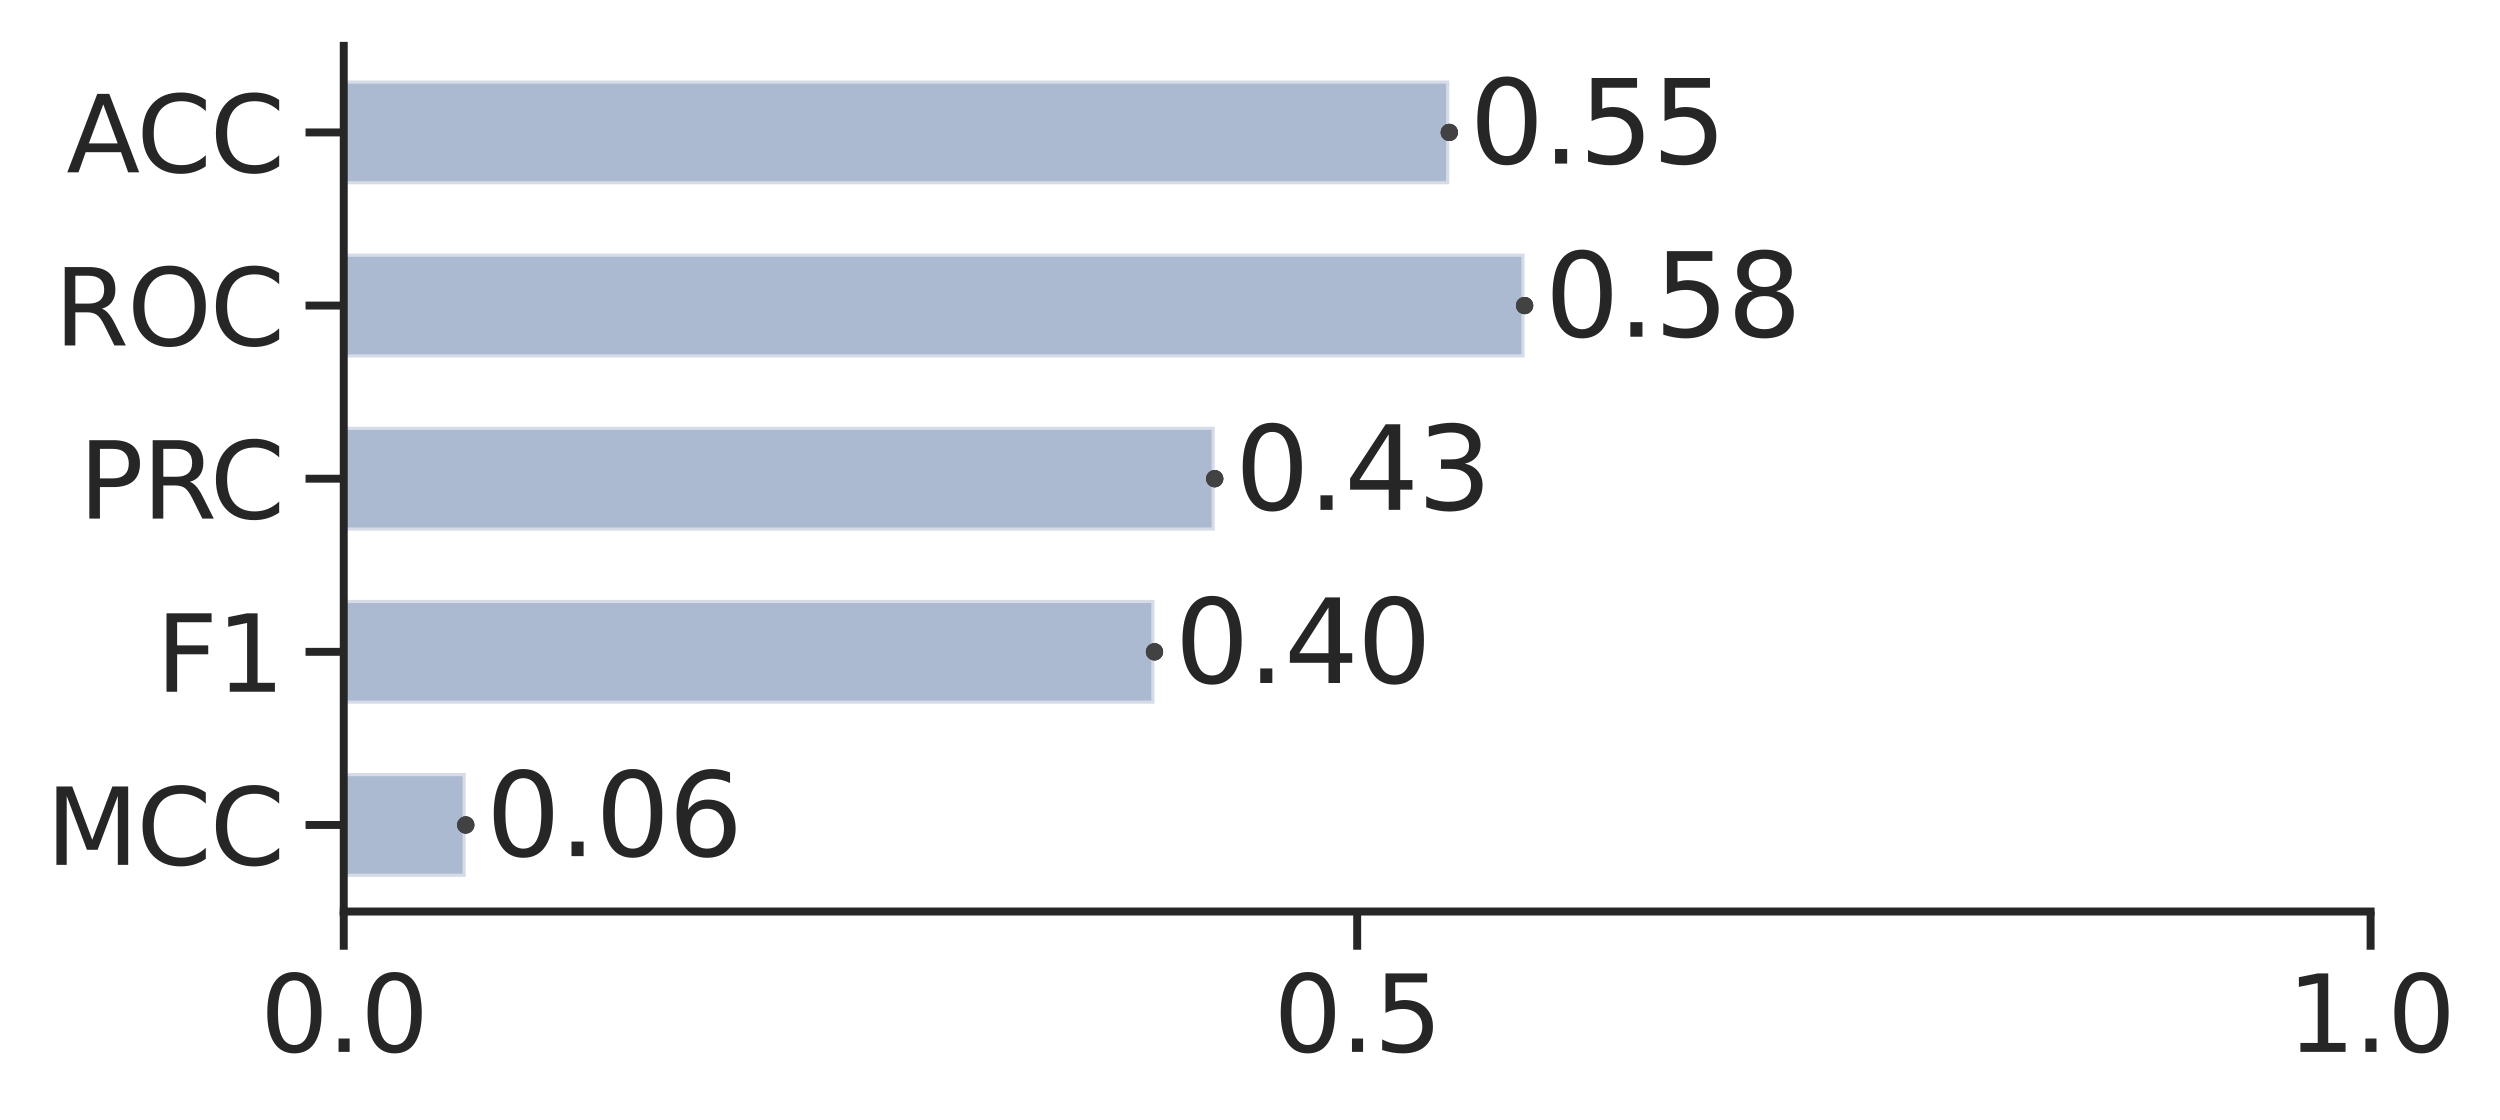 <?xml version="1.0" encoding="utf-8" standalone="no"?>
<!DOCTYPE svg PUBLIC "-//W3C//DTD SVG 1.1//EN"
  "http://www.w3.org/Graphics/SVG/1.1/DTD/svg11.dtd">
<svg xmlns:xlink="http://www.w3.org/1999/xlink" width="392.58pt" height="175.809pt" viewBox="0 0 392.58 175.809" xmlns="http://www.w3.org/2000/svg" version="1.1">
 <defs>
  <style type="text/css">*{stroke-linejoin: round; stroke-linecap: butt}</style>
 </defs>
 <g id="figure_1">
  <g id="patch_1">
   <path d="M 0 175.809 
L 392.58 175.809 
L 392.58 0 
L 0 0 
z
" style="fill: #ffffff"/>
  </g>
  <g id="axes_1">
   <g id="patch_2">
    <path d="M 53.98 143.14 
L 372.26 143.14 
L 372.26 7.2 
L 53.98 7.2 
z
" style="fill: #ffffff"/>
   </g>
   <g id="matplotlib.axis_1">
    <g id="xtick_1">
     <g id="line2d_1">
      <defs>
       <path id="mab71ee54aa" d="M 0 0 
L 0 6 
" style="stroke: #262626; stroke-width: 1.25"/>
      </defs>
      <g>
       <use xlink:href="#mab71ee54aa" x="53.98" y="143.14" style="fill: #262626; stroke: #262626; stroke-width: 1.25"/>
      </g>
     </g>
     <g id="text_1">
      <!-- 0.0 -->
      <g style="fill: #262626" transform="translate(40.86 165.177) scale(0.165 -0.165)">
       <defs>
        <path id="DejaVuSans-30" d="M 2034 4250 
Q 1547 4250 1301 3770 
Q 1056 3291 1056 2328 
Q 1056 1369 1301 889 
Q 1547 409 2034 409 
Q 2525 409 2770 889 
Q 3016 1369 3016 2328 
Q 3016 3291 2770 3770 
Q 2525 4250 2034 4250 
z
M 2034 4750 
Q 2819 4750 3233 4129 
Q 3647 3509 3647 2328 
Q 3647 1150 3233 529 
Q 2819 -91 2034 -91 
Q 1250 -91 836 529 
Q 422 1150 422 2328 
Q 422 3509 836 4129 
Q 1250 4750 2034 4750 
z
" transform="scale(0.016)"/>
        <path id="DejaVuSans-2e" d="M 684 794 
L 1344 794 
L 1344 0 
L 684 0 
L 684 794 
z
" transform="scale(0.016)"/>
       </defs>
       <use xlink:href="#DejaVuSans-30"/>
       <use xlink:href="#DejaVuSans-2e" x="63.623"/>
       <use xlink:href="#DejaVuSans-30" x="95.41"/>
      </g>
     </g>
    </g>
    <g id="xtick_2">
     <g id="line2d_2">
      <g>
       <use xlink:href="#mab71ee54aa" x="213.12" y="143.14" style="fill: #262626; stroke: #262626; stroke-width: 1.25"/>
      </g>
     </g>
     <g id="text_2">
      <!-- 0.5 -->
      <g style="fill: #262626" transform="translate(200 165.177) scale(0.165 -0.165)">
       <defs>
        <path id="DejaVuSans-35" d="M 691 4666 
L 3169 4666 
L 3169 4134 
L 1269 4134 
L 1269 2991 
Q 1406 3038 1543 3061 
Q 1681 3084 1819 3084 
Q 2600 3084 3056 2656 
Q 3513 2228 3513 1497 
Q 3513 744 3044 326 
Q 2575 -91 1722 -91 
Q 1428 -91 1123 -41 
Q 819 9 494 109 
L 494 744 
Q 775 591 1075 516 
Q 1375 441 1709 441 
Q 2250 441 2565 725 
Q 2881 1009 2881 1497 
Q 2881 1984 2565 2268 
Q 2250 2553 1709 2553 
Q 1456 2553 1204 2497 
Q 953 2441 691 2322 
L 691 4666 
z
" transform="scale(0.016)"/>
       </defs>
       <use xlink:href="#DejaVuSans-30"/>
       <use xlink:href="#DejaVuSans-2e" x="63.623"/>
       <use xlink:href="#DejaVuSans-35" x="95.41"/>
      </g>
     </g>
    </g>
    <g id="xtick_3">
     <g id="line2d_3">
      <g>
       <use xlink:href="#mab71ee54aa" x="372.26" y="143.14" style="fill: #262626; stroke: #262626; stroke-width: 1.25"/>
      </g>
     </g>
     <g id="text_3">
      <!-- 1.0 -->
      <g style="fill: #262626" transform="translate(359.14 165.177) scale(0.165 -0.165)">
       <defs>
        <path id="DejaVuSans-31" d="M 794 531 
L 1825 531 
L 1825 4091 
L 703 3866 
L 703 4441 
L 1819 4666 
L 2450 4666 
L 2450 531 
L 3481 531 
L 3481 0 
L 794 0 
L 794 531 
z
" transform="scale(0.016)"/>
       </defs>
       <use xlink:href="#DejaVuSans-31"/>
       <use xlink:href="#DejaVuSans-2e" x="63.623"/>
       <use xlink:href="#DejaVuSans-30" x="95.41"/>
      </g>
     </g>
    </g>
   </g>
   <g id="matplotlib.axis_2">
    <g id="ytick_1">
     <g id="line2d_4">
      <defs>
       <path id="mf27e702a13" d="M 0 0 
L -6 0 
" style="stroke: #262626; stroke-width: 1.25"/>
      </defs>
      <g>
       <use xlink:href="#mf27e702a13" x="53.98" y="20.794" style="fill: #262626; stroke: #262626; stroke-width: 1.25"/>
      </g>
     </g>
     <g id="text_4">
      <!-- ACC -->
      <g style="fill: #262626" transform="translate(10.438 27.063) scale(0.165 -0.165)">
       <defs>
        <path id="DejaVuSans-41" d="M 2188 4044 
L 1331 1722 
L 3047 1722 
L 2188 4044 
z
M 1831 4666 
L 2547 4666 
L 4325 0 
L 3669 0 
L 3244 1197 
L 1141 1197 
L 716 0 
L 50 0 
L 1831 4666 
z
" transform="scale(0.016)"/>
        <path id="DejaVuSans-43" d="M 4122 4306 
L 4122 3641 
Q 3803 3938 3442 4084 
Q 3081 4231 2675 4231 
Q 1875 4231 1450 3742 
Q 1025 3253 1025 2328 
Q 1025 1406 1450 917 
Q 1875 428 2675 428 
Q 3081 428 3442 575 
Q 3803 722 4122 1019 
L 4122 359 
Q 3791 134 3420 21 
Q 3050 -91 2638 -91 
Q 1578 -91 968 557 
Q 359 1206 359 2328 
Q 359 3453 968 4101 
Q 1578 4750 2638 4750 
Q 3056 4750 3426 4639 
Q 3797 4528 4122 4306 
z
" transform="scale(0.016)"/>
       </defs>
       <use xlink:href="#DejaVuSans-41"/>
       <use xlink:href="#DejaVuSans-43" x="66.658"/>
       <use xlink:href="#DejaVuSans-43" x="136.482"/>
      </g>
     </g>
    </g>
    <g id="ytick_2">
     <g id="line2d_5">
      <g>
       <use xlink:href="#mf27e702a13" x="53.98" y="47.982" style="fill: #262626; stroke: #262626; stroke-width: 1.25"/>
      </g>
     </g>
     <g id="text_5">
      <!-- ROC -->
      <g style="fill: #262626" transform="translate(8.505 54.251) scale(0.165 -0.165)">
       <defs>
        <path id="DejaVuSans-52" d="M 2841 2188 
Q 3044 2119 3236 1894 
Q 3428 1669 3622 1275 
L 4263 0 
L 3584 0 
L 2988 1197 
Q 2756 1666 2539 1819 
Q 2322 1972 1947 1972 
L 1259 1972 
L 1259 0 
L 628 0 
L 628 4666 
L 2053 4666 
Q 2853 4666 3247 4331 
Q 3641 3997 3641 3322 
Q 3641 2881 3436 2590 
Q 3231 2300 2841 2188 
z
M 1259 4147 
L 1259 2491 
L 2053 2491 
Q 2509 2491 2742 2702 
Q 2975 2913 2975 3322 
Q 2975 3731 2742 3939 
Q 2509 4147 2053 4147 
L 1259 4147 
z
" transform="scale(0.016)"/>
        <path id="DejaVuSans-4f" d="M 2522 4238 
Q 1834 4238 1429 3725 
Q 1025 3213 1025 2328 
Q 1025 1447 1429 934 
Q 1834 422 2522 422 
Q 3209 422 3611 934 
Q 4013 1447 4013 2328 
Q 4013 3213 3611 3725 
Q 3209 4238 2522 4238 
z
M 2522 4750 
Q 3503 4750 4090 4092 
Q 4678 3434 4678 2328 
Q 4678 1225 4090 567 
Q 3503 -91 2522 -91 
Q 1538 -91 948 565 
Q 359 1222 359 2328 
Q 359 3434 948 4092 
Q 1538 4750 2522 4750 
z
" transform="scale(0.016)"/>
       </defs>
       <use xlink:href="#DejaVuSans-52"/>
       <use xlink:href="#DejaVuSans-4f" x="69.482"/>
       <use xlink:href="#DejaVuSans-43" x="148.193"/>
      </g>
     </g>
    </g>
    <g id="ytick_3">
     <g id="line2d_6">
      <g>
       <use xlink:href="#mf27e702a13" x="53.98" y="75.17" style="fill: #262626; stroke: #262626; stroke-width: 1.25"/>
      </g>
     </g>
     <g id="text_6">
      <!-- PRC -->
      <g style="fill: #262626" transform="translate(12.369 81.439) scale(0.165 -0.165)">
       <defs>
        <path id="DejaVuSans-50" d="M 1259 4147 
L 1259 2394 
L 2053 2394 
Q 2494 2394 2734 2622 
Q 2975 2850 2975 3272 
Q 2975 3691 2734 3919 
Q 2494 4147 2053 4147 
L 1259 4147 
z
M 628 4666 
L 2053 4666 
Q 2838 4666 3239 4311 
Q 3641 3956 3641 3272 
Q 3641 2581 3239 2228 
Q 2838 1875 2053 1875 
L 1259 1875 
L 1259 0 
L 628 0 
L 628 4666 
z
" transform="scale(0.016)"/>
       </defs>
       <use xlink:href="#DejaVuSans-50"/>
       <use xlink:href="#DejaVuSans-52" x="60.303"/>
       <use xlink:href="#DejaVuSans-43" x="124.785"/>
      </g>
     </g>
    </g>
    <g id="ytick_4">
     <g id="line2d_7">
      <g>
       <use xlink:href="#mf27e702a13" x="53.98" y="102.358" style="fill: #262626; stroke: #262626; stroke-width: 1.25"/>
      </g>
     </g>
     <g id="text_7">
      <!-- F1 -->
      <g style="fill: #262626" transform="translate(24.491 108.627) scale(0.165 -0.165)">
       <defs>
        <path id="DejaVuSans-46" d="M 628 4666 
L 3309 4666 
L 3309 4134 
L 1259 4134 
L 1259 2759 
L 3109 2759 
L 3109 2228 
L 1259 2228 
L 1259 0 
L 628 0 
L 628 4666 
z
" transform="scale(0.016)"/>
       </defs>
       <use xlink:href="#DejaVuSans-46"/>
       <use xlink:href="#DejaVuSans-31" x="57.52"/>
      </g>
     </g>
    </g>
    <g id="ytick_5">
     <g id="line2d_8">
      <g>
       <use xlink:href="#mf27e702a13" x="53.98" y="129.546" style="fill: #262626; stroke: #262626; stroke-width: 1.25"/>
      </g>
     </g>
     <g id="text_8">
      <!-- MCC -->
      <g style="fill: #262626" transform="translate(7.2 135.815) scale(0.165 -0.165)">
       <defs>
        <path id="DejaVuSans-4d" d="M 628 4666 
L 1569 4666 
L 2759 1491 
L 3956 4666 
L 4897 4666 
L 4897 0 
L 4281 0 
L 4281 4097 
L 3078 897 
L 2444 897 
L 1241 4097 
L 1241 0 
L 628 0 
L 628 4666 
z
" transform="scale(0.016)"/>
       </defs>
       <use xlink:href="#DejaVuSans-4d"/>
       <use xlink:href="#DejaVuSans-43" x="86.279"/>
       <use xlink:href="#DejaVuSans-43" x="156.104"/>
      </g>
     </g>
    </g>
   </g>
   <g id="patch_3">
    <path d="M 53.98 12.638 
L 227.587 12.638 
L 227.587 28.95 
L 53.98 28.95 
z
" clip-path="url(#p007fe780d9)" style="fill: #5875a4; opacity: 0.5; stroke: #ffffff; stroke-linejoin: miter"/>
   </g>
   <g id="patch_4">
    <path d="M 53.98 39.826 
L 239.412 39.826 
L 239.412 56.138 
L 53.98 56.138 
z
" clip-path="url(#p007fe780d9)" style="fill: #5875a4; opacity: 0.5; stroke: #ffffff; stroke-linejoin: miter"/>
   </g>
   <g id="patch_5">
    <path d="M 53.98 67.014 
L 190.749 67.014 
L 190.749 83.326 
L 53.98 83.326 
z
" clip-path="url(#p007fe780d9)" style="fill: #5875a4; opacity: 0.5; stroke: #ffffff; stroke-linejoin: miter"/>
   </g>
   <g id="patch_6">
    <path d="M 53.98 94.202 
L 181.292 94.202 
L 181.292 110.514 
L 53.98 110.514 
z
" clip-path="url(#p007fe780d9)" style="fill: #5875a4; opacity: 0.5; stroke: #ffffff; stroke-linejoin: miter"/>
   </g>
   <g id="patch_7">
    <path d="M 53.98 121.39 
L 73.138 121.39 
L 73.138 137.702 
L 53.98 137.702 
z
" clip-path="url(#p007fe780d9)" style="fill: #5875a4; opacity: 0.5; stroke: #ffffff; stroke-linejoin: miter"/>
   </g>
   <g id="line2d_9">
    <path d="M 227.587 20.794 
L 227.587 20.794 
" clip-path="url(#p007fe780d9)" style="fill: none; stroke: #424242; stroke-width: 2.7; stroke-linecap: round"/>
   </g>
   <g id="line2d_10">
    <path d="M 227.587 20.794 
L 227.587 20.794 
" clip-path="url(#p007fe780d9)" style="fill: none; stroke: #424242; stroke-width: 2.7; stroke-linecap: round"/>
   </g>
   <g id="line2d_11">
    <path d="M 227.587 20.794 
L 227.587 20.794 
" clip-path="url(#p007fe780d9)" style="fill: none; stroke: #424242; stroke-width: 2.7; stroke-linecap: round"/>
   </g>
   <g id="line2d_12">
    <path d="M 239.412 47.982 
L 239.412 47.982 
" clip-path="url(#p007fe780d9)" style="fill: none; stroke: #424242; stroke-width: 2.7; stroke-linecap: round"/>
   </g>
   <g id="line2d_13">
    <path d="M 239.412 47.982 
L 239.412 47.982 
" clip-path="url(#p007fe780d9)" style="fill: none; stroke: #424242; stroke-width: 2.7; stroke-linecap: round"/>
   </g>
   <g id="line2d_14">
    <path d="M 239.412 47.982 
L 239.412 47.982 
" clip-path="url(#p007fe780d9)" style="fill: none; stroke: #424242; stroke-width: 2.7; stroke-linecap: round"/>
   </g>
   <g id="line2d_15">
    <path d="M 190.749 75.17 
L 190.749 75.17 
" clip-path="url(#p007fe780d9)" style="fill: none; stroke: #424242; stroke-width: 2.7; stroke-linecap: round"/>
   </g>
   <g id="line2d_16">
    <path d="M 190.749 75.17 
L 190.749 75.17 
" clip-path="url(#p007fe780d9)" style="fill: none; stroke: #424242; stroke-width: 2.7; stroke-linecap: round"/>
   </g>
   <g id="line2d_17">
    <path d="M 190.749 75.17 
L 190.749 75.17 
" clip-path="url(#p007fe780d9)" style="fill: none; stroke: #424242; stroke-width: 2.7; stroke-linecap: round"/>
   </g>
   <g id="line2d_18">
    <path d="M 181.292 102.358 
L 181.292 102.358 
" clip-path="url(#p007fe780d9)" style="fill: none; stroke: #424242; stroke-width: 2.7; stroke-linecap: round"/>
   </g>
   <g id="line2d_19">
    <path d="M 181.292 102.358 
L 181.292 102.358 
" clip-path="url(#p007fe780d9)" style="fill: none; stroke: #424242; stroke-width: 2.7; stroke-linecap: round"/>
   </g>
   <g id="line2d_20">
    <path d="M 181.292 102.358 
L 181.292 102.358 
" clip-path="url(#p007fe780d9)" style="fill: none; stroke: #424242; stroke-width: 2.7; stroke-linecap: round"/>
   </g>
   <g id="line2d_21">
    <path d="M 73.138 129.546 
L 73.138 129.546 
" clip-path="url(#p007fe780d9)" style="fill: none; stroke: #424242; stroke-width: 2.7; stroke-linecap: round"/>
   </g>
   <g id="line2d_22">
    <path d="M 73.138 129.546 
L 73.138 129.546 
" clip-path="url(#p007fe780d9)" style="fill: none; stroke: #424242; stroke-width: 2.7; stroke-linecap: round"/>
   </g>
   <g id="line2d_23">
    <path d="M 73.138 129.546 
L 73.138 129.546 
" clip-path="url(#p007fe780d9)" style="fill: none; stroke: #424242; stroke-width: 2.7; stroke-linecap: round"/>
   </g>
   <g id="patch_8">
    <path d="M 53.98 143.14 
L 53.98 7.2 
" style="fill: none; stroke: #262626; stroke-width: 1.25; stroke-linejoin: miter; stroke-linecap: square"/>
   </g>
   <g id="patch_9">
    <path d="M 53.98 143.14 
L 372.26 143.14 
" style="fill: none; stroke: #262626; stroke-width: 1.25; stroke-linejoin: miter; stroke-linecap: square"/>
   </g>
   <g id="text_9">
    <!-- 0.55 -->
    <g style="fill: #262626" transform="translate(230.77 25.688) scale(0.18 -0.18)">
     <use xlink:href="#DejaVuSans-30"/>
     <use xlink:href="#DejaVuSans-2e" x="63.623"/>
     <use xlink:href="#DejaVuSans-35" x="95.41"/>
     <use xlink:href="#DejaVuSans-35" x="159.033"/>
    </g>
   </g>
   <g id="text_10">
    <!-- 0.58 -->
    <g style="fill: #262626" transform="translate(242.595 52.876) scale(0.18 -0.18)">
     <defs>
      <path id="DejaVuSans-38" d="M 2034 2216 
Q 1584 2216 1326 1975 
Q 1069 1734 1069 1313 
Q 1069 891 1326 650 
Q 1584 409 2034 409 
Q 2484 409 2743 651 
Q 3003 894 3003 1313 
Q 3003 1734 2745 1975 
Q 2488 2216 2034 2216 
z
M 1403 2484 
Q 997 2584 770 2862 
Q 544 3141 544 3541 
Q 544 4100 942 4425 
Q 1341 4750 2034 4750 
Q 2731 4750 3128 4425 
Q 3525 4100 3525 3541 
Q 3525 3141 3298 2862 
Q 3072 2584 2669 2484 
Q 3125 2378 3379 2068 
Q 3634 1759 3634 1313 
Q 3634 634 3220 271 
Q 2806 -91 2034 -91 
Q 1263 -91 848 271 
Q 434 634 434 1313 
Q 434 1759 690 2068 
Q 947 2378 1403 2484 
z
M 1172 3481 
Q 1172 3119 1398 2916 
Q 1625 2713 2034 2713 
Q 2441 2713 2670 2916 
Q 2900 3119 2900 3481 
Q 2900 3844 2670 4047 
Q 2441 4250 2034 4250 
Q 1625 4250 1398 4047 
Q 1172 3844 1172 3481 
z
" transform="scale(0.016)"/>
     </defs>
     <use xlink:href="#DejaVuSans-30"/>
     <use xlink:href="#DejaVuSans-2e" x="63.623"/>
     <use xlink:href="#DejaVuSans-35" x="95.41"/>
     <use xlink:href="#DejaVuSans-38" x="159.033"/>
    </g>
   </g>
   <g id="text_11">
    <!-- 0.43 -->
    <g style="fill: #262626" transform="translate(193.932 80.064) scale(0.18 -0.18)">
     <defs>
      <path id="DejaVuSans-34" d="M 2419 4116 
L 825 1625 
L 2419 1625 
L 2419 4116 
z
M 2253 4666 
L 3047 4666 
L 3047 1625 
L 3713 1625 
L 3713 1100 
L 3047 1100 
L 3047 0 
L 2419 0 
L 2419 1100 
L 313 1100 
L 313 1709 
L 2253 4666 
z
" transform="scale(0.016)"/>
      <path id="DejaVuSans-33" d="M 2597 2516 
Q 3050 2419 3304 2112 
Q 3559 1806 3559 1356 
Q 3559 666 3084 287 
Q 2609 -91 1734 -91 
Q 1441 -91 1130 -33 
Q 819 25 488 141 
L 488 750 
Q 750 597 1062 519 
Q 1375 441 1716 441 
Q 2309 441 2620 675 
Q 2931 909 2931 1356 
Q 2931 1769 2642 2001 
Q 2353 2234 1838 2234 
L 1294 2234 
L 1294 2753 
L 1863 2753 
Q 2328 2753 2575 2939 
Q 2822 3125 2822 3475 
Q 2822 3834 2567 4026 
Q 2313 4219 1838 4219 
Q 1578 4219 1281 4162 
Q 984 4106 628 3988 
L 628 4550 
Q 988 4650 1302 4700 
Q 1616 4750 1894 4750 
Q 2613 4750 3031 4423 
Q 3450 4097 3450 3541 
Q 3450 3153 3228 2886 
Q 3006 2619 2597 2516 
z
" transform="scale(0.016)"/>
     </defs>
     <use xlink:href="#DejaVuSans-30"/>
     <use xlink:href="#DejaVuSans-2e" x="63.623"/>
     <use xlink:href="#DejaVuSans-34" x="95.41"/>
     <use xlink:href="#DejaVuSans-33" x="159.033"/>
    </g>
   </g>
   <g id="text_12">
    <!-- 0.40 -->
    <g style="fill: #262626" transform="translate(184.474 107.252) scale(0.18 -0.18)">
     <use xlink:href="#DejaVuSans-30"/>
     <use xlink:href="#DejaVuSans-2e" x="63.623"/>
     <use xlink:href="#DejaVuSans-34" x="95.41"/>
     <use xlink:href="#DejaVuSans-30" x="159.033"/>
    </g>
   </g>
   <g id="text_13">
    <!-- 0.06 -->
    <g style="fill: #262626" transform="translate(76.321 134.44) scale(0.18 -0.18)">
     <defs>
      <path id="DejaVuSans-36" d="M 2113 2584 
Q 1688 2584 1439 2293 
Q 1191 2003 1191 1497 
Q 1191 994 1439 701 
Q 1688 409 2113 409 
Q 2538 409 2786 701 
Q 3034 994 3034 1497 
Q 3034 2003 2786 2293 
Q 2538 2584 2113 2584 
z
M 3366 4563 
L 3366 3988 
Q 3128 4100 2886 4159 
Q 2644 4219 2406 4219 
Q 1781 4219 1451 3797 
Q 1122 3375 1075 2522 
Q 1259 2794 1537 2939 
Q 1816 3084 2150 3084 
Q 2853 3084 3261 2657 
Q 3669 2231 3669 1497 
Q 3669 778 3244 343 
Q 2819 -91 2113 -91 
Q 1303 -91 875 529 
Q 447 1150 447 2328 
Q 447 3434 972 4092 
Q 1497 4750 2381 4750 
Q 2619 4750 2861 4703 
Q 3103 4656 3366 4563 
z
" transform="scale(0.016)"/>
     </defs>
     <use xlink:href="#DejaVuSans-30"/>
     <use xlink:href="#DejaVuSans-2e" x="63.623"/>
     <use xlink:href="#DejaVuSans-30" x="95.41"/>
     <use xlink:href="#DejaVuSans-36" x="159.033"/>
    </g>
   </g>
  </g>
 </g>
 <defs>
  <clipPath id="p007fe780d9">
   <rect x="53.98" y="7.2" width="318.28" height="135.94"/>
  </clipPath>
 </defs>
</svg>
